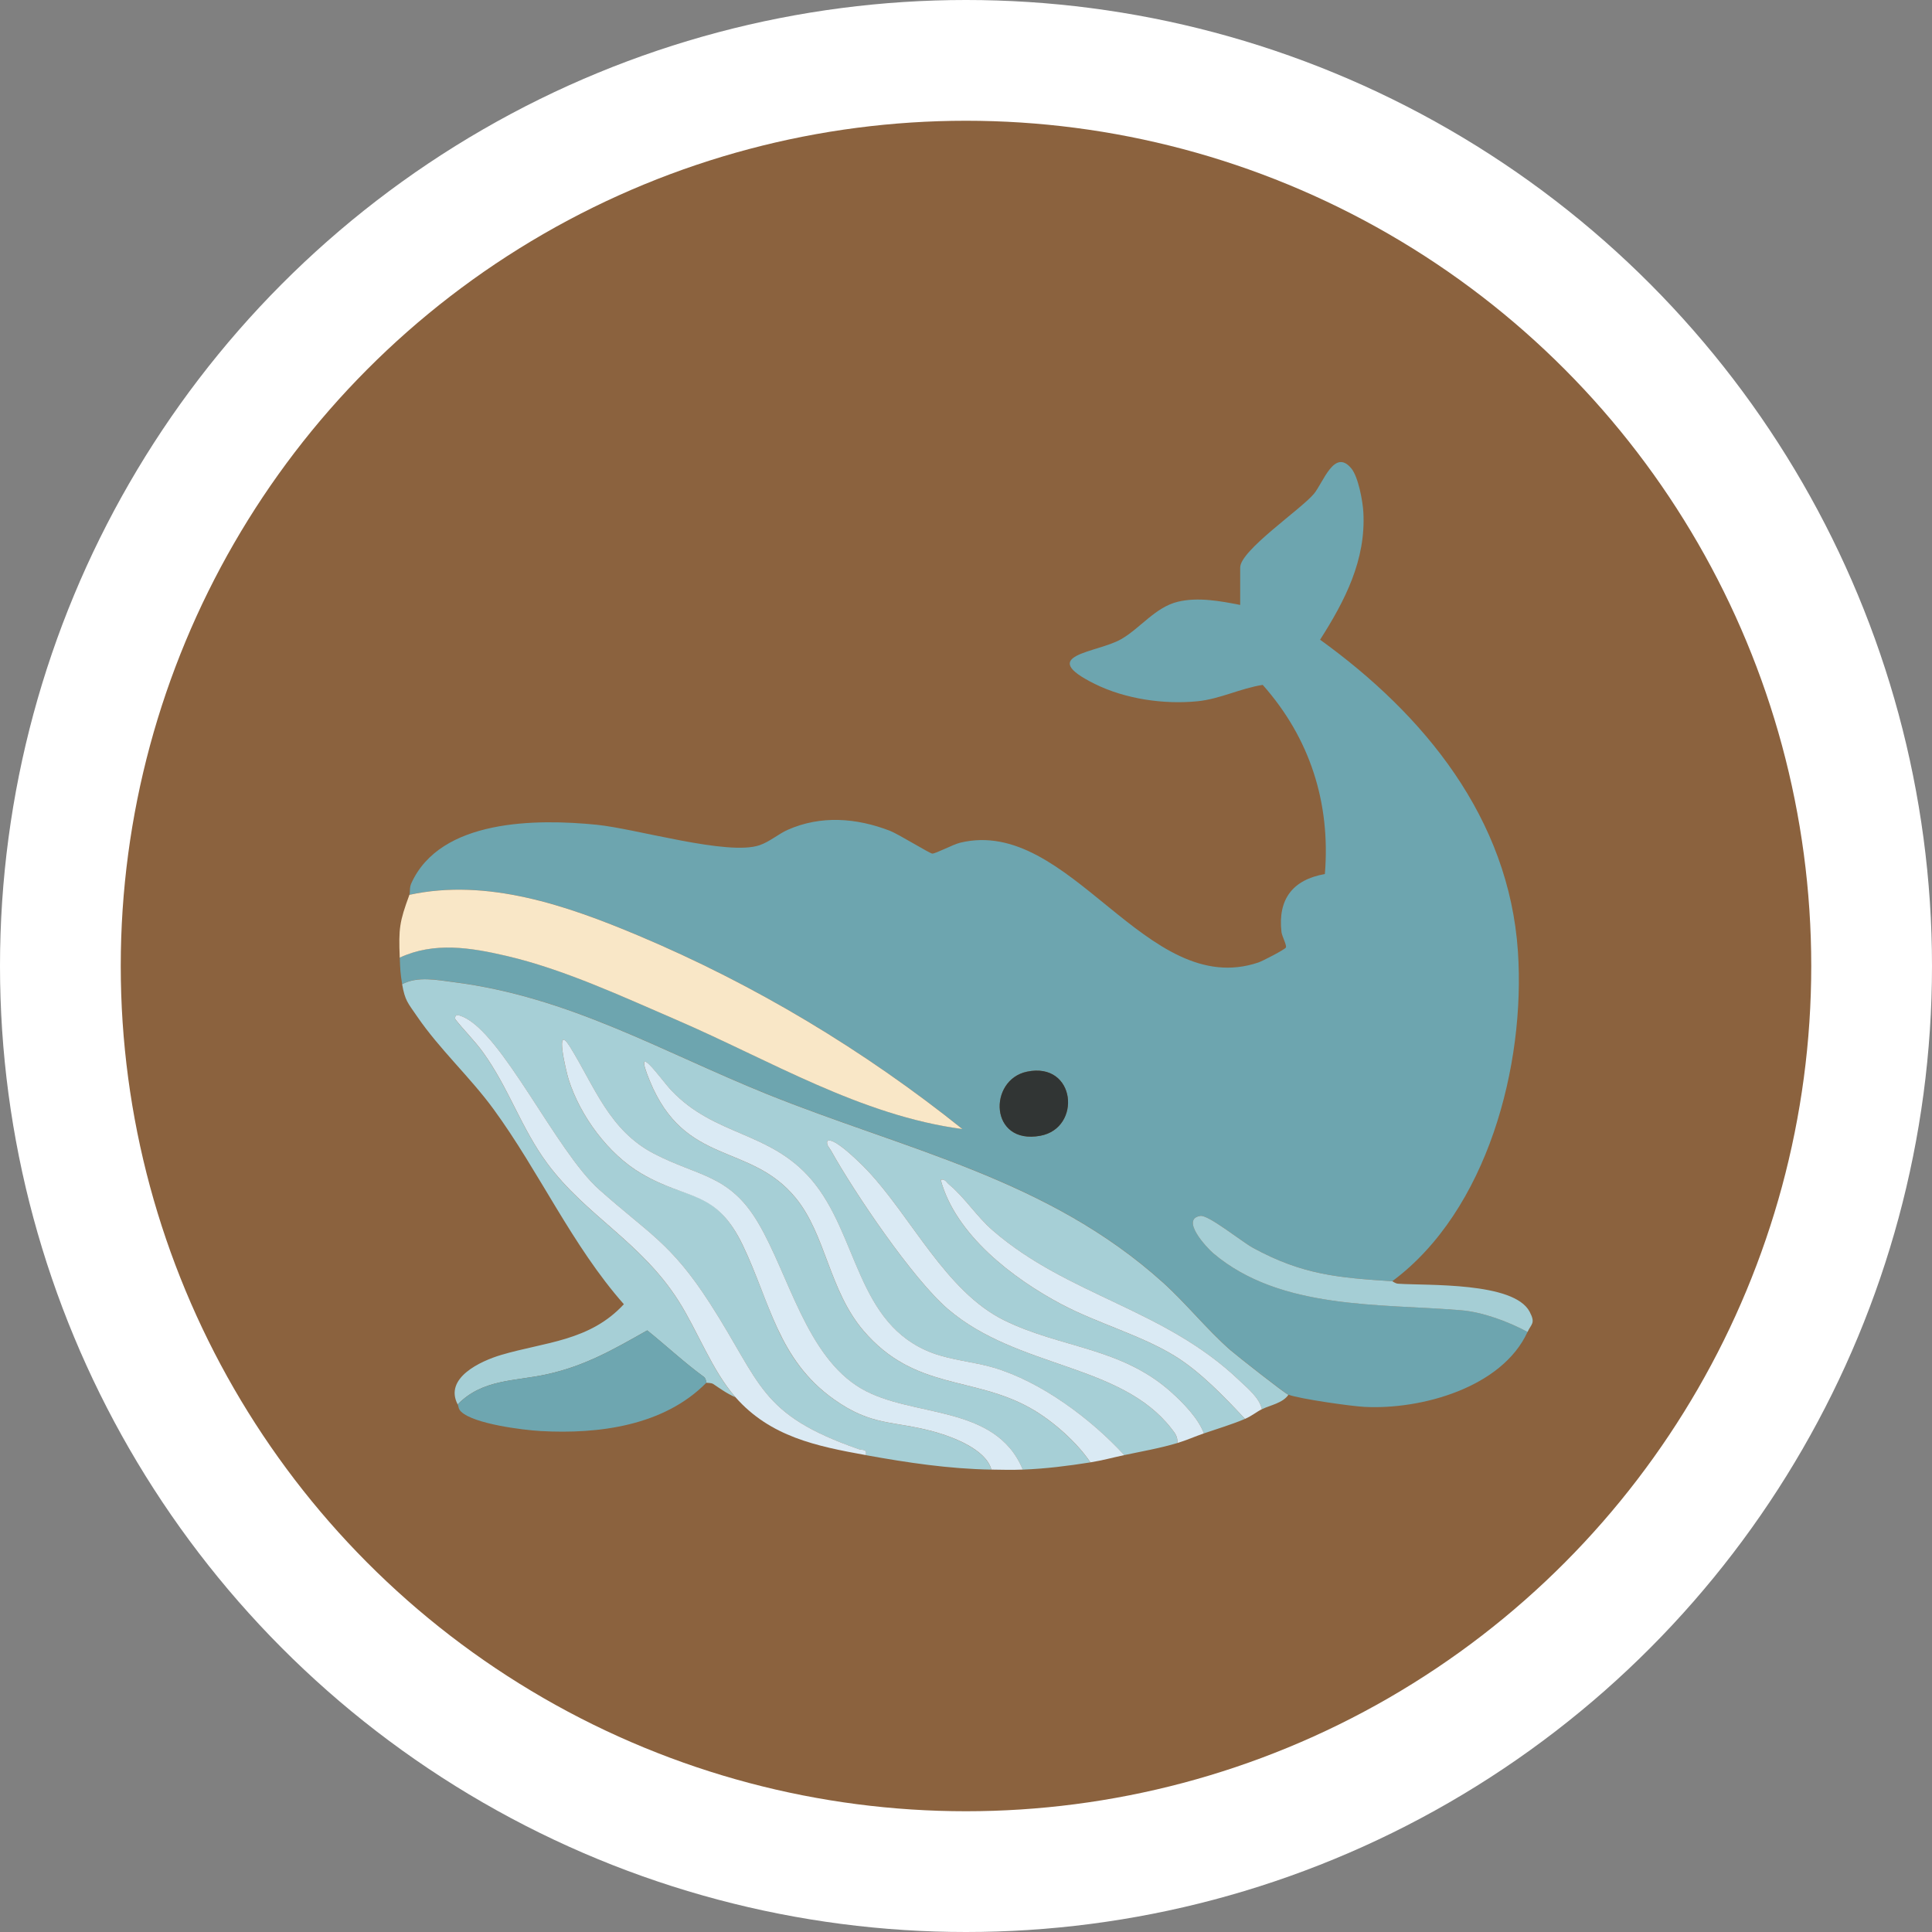 <?xml version="1.0" encoding="UTF-8"?>
<svg xmlns="http://www.w3.org/2000/svg" viewBox="0 0 800 800">
  <rect x="0" y="0" width="800" height="800" fill="#808080" stroke="none"/>
  <defs>
    <style>
      .cls-1 {
        fill: #6da5af;
      }

      .cls-2 {
        fill: #daeaf4;
      }

      .cls-3 {
        fill: #313534;
      }

      .cls-4 {
        fill: #fff;
      }

      .cls-5 {
        fill: #a5ced5;
      }

      .cls-6 {
        fill: #dbeaf4;
      }

      .cls-7 {
        fill: #8b623e;
      }

      .cls-8 {
        fill: #a6cfd6;
      }

      .cls-9 {
        fill: #6ea6b0;
      }

      .cls-10 {
        fill: #f9e7c7;
      }
    </style>
  </defs>
  <g id="fond">
    <circle class="cls-4" cx="400" cy="400" r="400"/>
    <circle class="cls-7" cx="400" cy="400" r="350"/>
  </g>
  <g id="icon">
    <g>
      <path class="cls-1" d="M576.52,530.53c-22.27-1.46-37.13-2.62-57.67-13.83-4.62-2.52-18.45-13.74-21.8-13.23-8.41,1.29,2.54,13.12,5.45,15.57,27.77,23.42,69.04,20.69,102.5,23.5,9.01.76,19.58,4.72,27.52,8.98-10.58,23.07-44.03,32.27-67.54,31.04-5.73-.3-26.61-3.29-31.46-5.04-1.47-.53-21.38-16.18-24.01-18.49-9.7-8.48-18.34-19.35-27.97-28.03-47.73-42.99-106.3-54.76-163.98-78.02-43.5-17.54-81.82-40.27-129.67-46.33-7.01-.89-14.76-2.58-21.36.86-.76-4.3-.83-6.56-1-11,14.3-6.63,29.44-4.15,44.21-.71,23.69,5.51,48.12,16.89,70.47,26.53,38.59,16.64,76.22,39.6,118.32,45.17-40.81-32.67-86.08-59.88-134.32-80.17-29.48-12.4-62.4-23.81-94.68-16.82.36-.98-.07-2.85.77-4.71,12.02-26.74,51.93-26.77,76.73-24.29,16.57,1.66,54.37,12.98,67.49,8.47,4.21-1.44,7.83-4.67,11.64-6.36,13.75-6.1,28.51-4.95,42.36.4,3.35,1.29,16.51,9.41,17.51,9.44,1.39.04,8.61-3.79,11.48-4.49,45.62-11.14,76.96,65.32,123.57,49.57,1.74-.59,10.88-5.32,11.37-6.18s-1.62-4.67-1.82-6.44c-1.54-13.58,4.66-21.66,17.97-24,2.42-29.48-6.21-56.32-25.73-78.32-9.09,1.38-17.74,5.85-26.95,6.77-13.96,1.4-29.98-.92-42.59-7.17-24.53-12.15.86-12.76,10.9-18.52,7.92-4.54,14.16-13.26,23.49-15.51,8.35-2.01,17.61-.29,25.82,1.32v-15.5c0-7.06,25.11-24.04,30.51-30.49,3.88-4.64,8.47-19.04,15.51-10.53,2.88,3.49,4.71,13.48,4.97,18.03,1.14,19.87-7.63,36.77-17.91,52.89,43.07,31.07,78.21,73.81,81.92,129.11,3.16,47.12-12.64,107.27-51.99,136.49ZM425.25,443.76c-16.14,3.35-15.61,30.44,5.54,26.53,17.23-3.18,14.78-30.75-5.54-26.53Z"/>
      <path class="cls-8" d="M533.52,577.53c-2.32,3.46-7.54,4.31-11,6-1.03-4.74-5.99-8.7-9.47-12.03-31-29.58-70.84-34.97-102-62-6.62-5.75-11.48-13.57-18.03-18.97-1.13-.93-1.62-2.43-3.5-1.99,6.13,22.74,29.89,40.86,49.97,51.52,14.95,7.93,33.28,12.89,47.34,21.66,10.3,6.42,20.43,16.96,28.68,25.82-5.16,2.21-11.61,4.14-17,6-2.34-6.21-8.5-12.57-13.47-17.03-20.77-18.65-45.66-18.22-69.21-29.79-24.25-11.92-38.48-42.9-56.8-62.2-2.01-2.12-14.04-14.31-16.51-11.98-.34,1.69.89,2.63,1.59,3.9,9.6,17.31,33.85,53.17,48.39,65.61,28.88,24.7,71.46,22.39,92.53,49.46,1.5,1.93,2.7,3.35,2.48,6.02-7.26,2.17-14.6,3.43-22,5-13.79-15.03-34.42-30.45-54.24-36.26-8.13-2.39-17.12-3.04-25.04-5.96-31.72-11.72-30.77-49.01-50.21-71.79-17.25-20.21-39.89-17.89-58.03-36.97-4.14-4.36-16.34-21.99-8.97-4.03,14.6,35.6,41.52,25.4,60.46,48.54,12.47,15.23,13.78,38.24,28.05,54.95,21.3,24.94,45.68,18.59,69.64,32.36,8.77,5.04,18.76,13.87,24.33,22.17-9.47,1.49-18.42,2.62-28,3-11.33-27.37-45.97-21.32-66.92-33.58-22.62-13.24-29.87-46.84-42.56-68.44-11.89-20.22-24.72-19.2-43.21-28.79-18.53-9.61-24.55-27.7-34.78-44.22-6.56-10.59-1.6,10.27-.56,13.56,4.81,15.1,16.4,30.85,30.11,38.89,19.33,11.33,30.64,5.87,42.09,29.91s14.54,47.14,37.51,63.49c15.94,11.35,24.43,8.76,41.53,13.47,7.77,2.14,21.54,7.33,23.79,15.71-17.65-.32-34.69-2.87-52-6,.58-2.7-1.37-1.92-2.97-2.48-41.26-14.44-40.05-26.98-61.62-60.43-16.14-25.03-25.24-28.69-45.89-47.11-17.82-15.9-39.98-64.67-56.47-71.53-1.28-.53-3.47-1.41-3.05,1.04,3.61,4.63,7.96,8.85,11.41,13.6,10.76,14.85,15.89,31.58,26.77,46.23,16.05,21.62,38.69,32.35,54.24,56.76,7.91,12.42,13.91,28.92,23.58,39.92-3.31-1.36-6.17-3.45-9.12-5.43-.96-.64-2.65-.4-2.88-.57-.11-.08-.1-1.71-1.05-2.41-8.3-6.06-15.49-12.85-23.45-19.24-13.93,7.87-25.58,14.64-41.48,18.16-13.42,2.97-26.67,1.91-37.01,12.49-5.7-10.94,9.42-17.94,18.01-20.49,18.05-5.36,36.63-5.65,50.81-21-21.43-24.25-35.11-55.01-54-80.82-9.73-13.3-22.29-24.71-31.63-38.37-3.89-5.69-4.97-6.46-6.19-13.31,6.6-3.44,14.35-1.74,21.36-.86,47.86,6.06,86.18,28.78,129.67,46.33,57.68,23.26,116.25,35.03,163.98,78.02,9.63,8.67,18.27,19.55,27.97,28.03,2.64,2.3,22.54,17.96,24.01,18.49Z"/>
      <path class="cls-10" d="M169.52,370.53c32.28-6.99,65.2,4.43,94.68,16.82,48.24,20.29,93.52,47.5,134.32,80.17-42.1-5.57-79.73-28.52-118.32-45.17-22.35-9.64-46.78-21.02-70.47-26.53-14.77-3.44-29.91-5.93-44.21.71-.47-12.07-.15-14.7,4-26Z"/>
      <path class="cls-2" d="M423.52,608.53c-4.28.17-8.71.08-13,0-2.24-8.39-16.01-13.57-23.79-15.71-17.1-4.71-25.59-2.12-41.53-13.47-22.97-16.35-26.3-39.98-37.51-63.49s-22.76-18.58-42.09-29.91c-13.71-8.04-25.3-23.79-30.11-38.89-1.05-3.29-6-24.14.56-13.56,10.23,16.52,16.25,34.61,34.78,44.22,18.49,9.59,31.33,8.57,43.21,28.79,12.69,21.6,19.95,55.2,42.56,68.44,20.95,12.27,55.58,6.21,66.92,33.58Z"/>
      <path class="cls-2" d="M465.52,602.53c-4.75,1.01-9.12,2.23-14,3-5.57-8.3-15.56-17.14-24.33-22.17-23.96-13.76-48.34-7.42-69.64-32.36-14.27-16.71-15.58-39.72-28.05-54.95-18.94-23.14-45.87-12.94-60.46-48.54-7.36-17.96,4.83-.33,8.97,4.03,18.13,19.09,40.77,16.76,58.03,36.97,19.45,22.78,18.5,60.07,50.21,71.79,7.91,2.92,16.9,3.58,25.04,5.96,19.81,5.81,40.45,21.23,54.24,36.26Z"/>
      <path class="cls-9" d="M292.52,572.53c-17.52,17.84-44.55,21.37-68.54,20.04-7.48-.41-27.78-2.97-33.03-8.01-1.28-1.23-.95-2.11-1.43-3.03,10.34-10.58,23.59-9.52,37.01-12.49,15.9-3.52,27.56-10.29,41.48-18.16,7.97,6.39,15.15,13.18,23.45,19.24.95.69.94,2.32,1.05,2.41Z"/>
      <path class="cls-6" d="M304.52,578.53c-9.67-11-15.67-27.5-23.58-39.92-15.54-24.41-38.18-35.15-54.24-56.76-10.88-14.65-16.01-31.38-26.77-46.23-3.44-4.75-7.79-8.97-11.41-13.6-.42-2.46,1.77-1.58,3.05-1.04,16.49,6.86,38.65,55.63,56.47,71.53,20.65,18.42,29.75,22.08,45.89,47.11,21.57,33.45,20.35,46,61.62,60.43,1.6.56,3.55-.22,2.97,2.48-20.31-3.68-39.55-7.56-54-24Z"/>
      <path class="cls-2" d="M498.52,593.53c-3.63,1.25-7.3,2.89-11,4,.22-2.68-.98-4.09-2.48-6.02-21.07-27.07-63.66-24.76-92.53-49.46-14.54-12.44-38.78-48.31-48.39-65.61-.7-1.27-1.94-2.21-1.59-3.9,2.47-2.33,14.5,9.86,16.51,11.98,18.32,19.3,32.55,50.28,56.8,62.2,23.55,11.57,48.44,11.14,69.21,29.79,4.97,4.46,11.14,10.82,13.47,17.03Z"/>
      <path class="cls-5" d="M576.52,530.53c.14,0,1.15.94,2.43,1.03,12.02.82,47.92-.82,54.44,11.6,2.54,4.83.69,4.99-.87,8.37-7.93-4.27-18.51-8.23-27.52-8.98-33.45-2.81-74.72-.08-102.5-23.5-2.91-2.45-13.86-14.29-5.45-15.57,3.34-.51,17.17,10.71,21.8,13.23,20.54,11.21,35.4,12.37,57.67,13.83Z"/>
      <path class="cls-2" d="M522.52,583.53c-2.32,1.13-4.05,2.73-7,4-8.25-8.86-18.37-19.4-28.68-25.82-14.06-8.76-32.4-13.73-47.34-21.66-20.09-10.66-43.84-28.78-49.97-51.52,1.88-.44,2.37,1.06,3.5,1.99,6.55,5.41,11.4,13.23,18.03,18.97,31.16,27.03,70.99,32.42,102,62,3.48,3.32,8.45,7.29,9.47,12.03Z"/>
      <path class="cls-3" d="M425.25,443.76c20.32-4.22,22.77,23.35,5.54,26.53-21.16,3.91-21.68-23.18-5.54-26.53Z"/>
    </g>
  </g>
</svg>